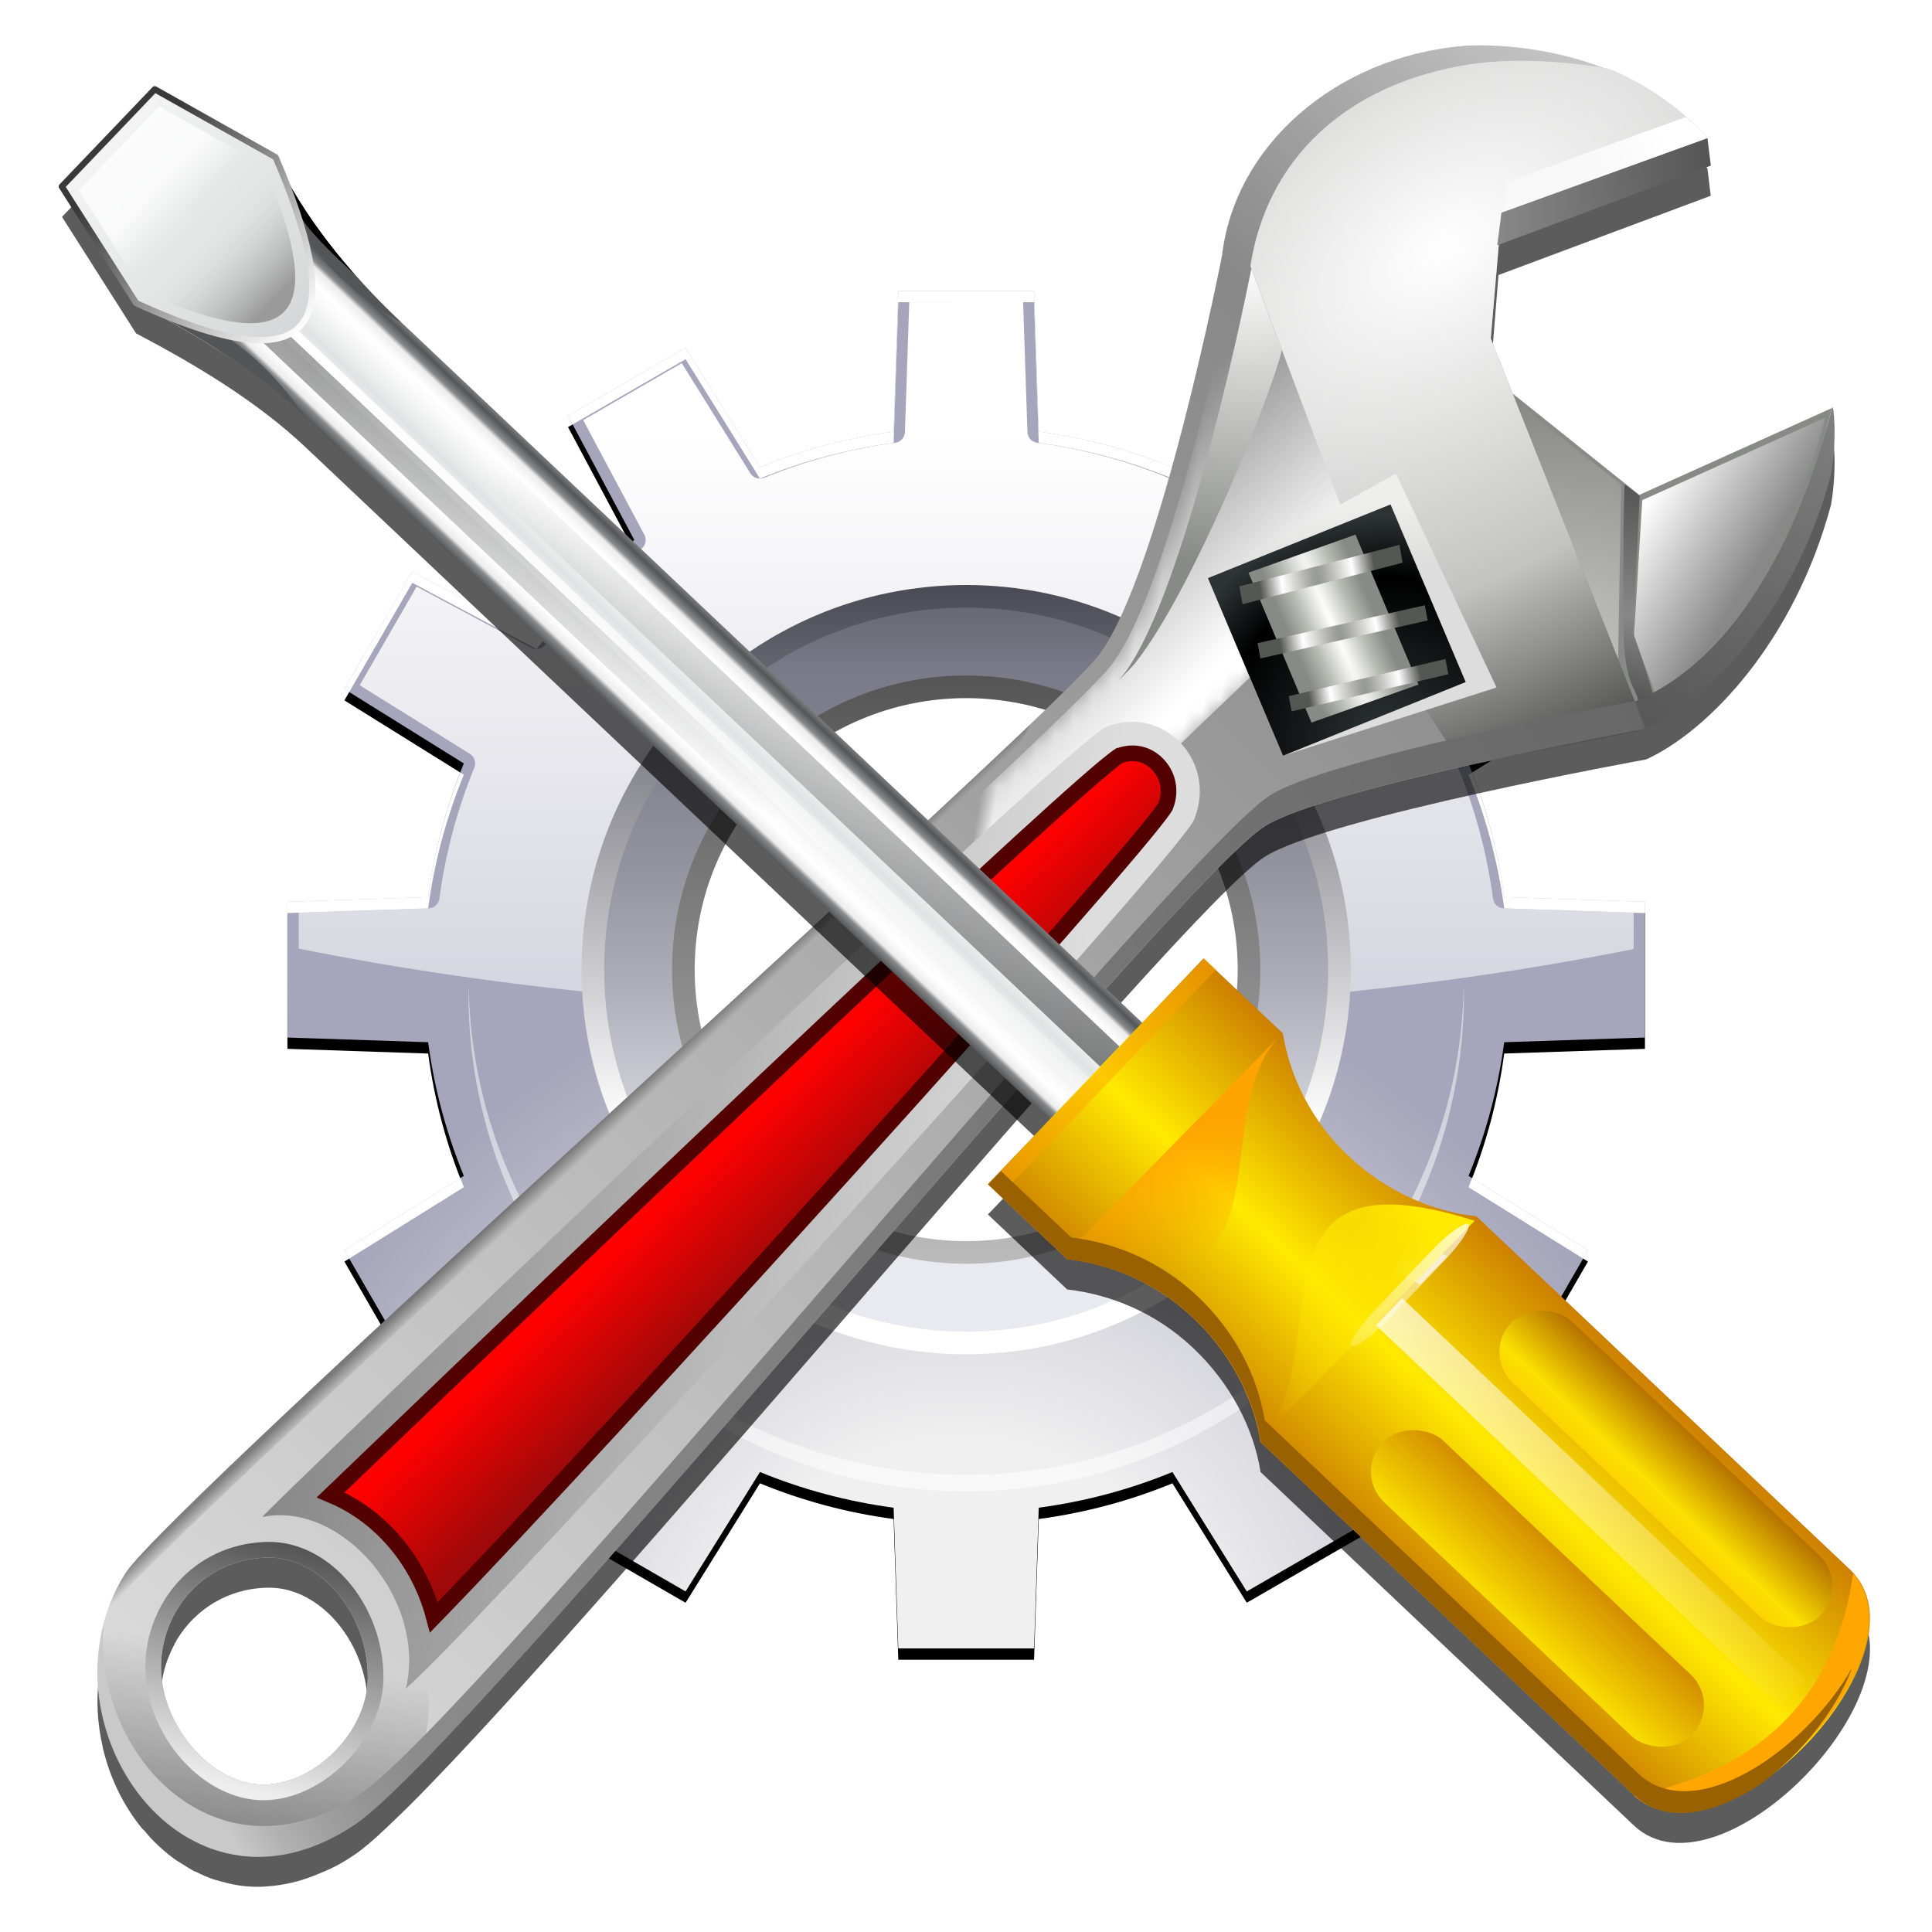 <svg height="256" width="256" xmlns="http://www.w3.org/2000/svg" xmlns:xlink="http://www.w3.org/1999/xlink">
  <defs>
    <filter id="filter2826" height="1.096" width="1.096" x="-.048" y="-.048">
      <feGaussianBlur stdDeviation="2.4"/>
    </filter>
    <radialGradient id="radialGradient2894" cx="205.224" cy="-114.214" gradientUnits="userSpaceOnUse" r="125.171">
      <stop offset=".177" stop-color="#f0f0f0"/>
      <stop offset=".532" stop-color="#a5a5bb"/>
    </radialGradient>
    <linearGradient id="lg1">
      <stop offset="0" stop-color="#fff"/>
      <stop offset="1" stop-color="#fff" stop-opacity="0"/>
    </linearGradient>
    <linearGradient id="linearGradient2896" gradientUnits="userSpaceOnUse" x1="205.714" x2="205.714" xlink:href="#lg1" y1="-225.369" y2="-118"/>
    <linearGradient id="linearGradient2898" gradientUnits="userSpaceOnUse" x1="205.715" x2="205.715" y1="-144.214" y2="-212.214">
      <stop offset=".296" stop-color="#fff"/>
      <stop offset="1" stop-color="#4a4a55"/>
    </linearGradient>
    <linearGradient id="linearGradient2900" gradientUnits="userSpaceOnUse" x1="205.715" x2="205.715" y1="-146.214" y2="-210.214">
      <stop offset=".195" stop-color="#e9e9f0"/>
      <stop offset=".26" stop-color="#dadae2"/>
      <stop offset=".461" stop-color="#b1b1bb"/>
      <stop offset=".644" stop-color="#93939f"/>
      <stop offset=".8" stop-color="#81818e"/>
      <stop offset=".911" stop-color="#7a7a88"/>
      <stop offset="1" stop-color="#696975"/>
    </linearGradient>
    <linearGradient id="linearGradient2902-2" gradientUnits="userSpaceOnUse" x1="205.715" x2="205.715" y1="-152.214" y2="-204.214">
      <stop offset="0" stop-color="#bbb"/>
      <stop offset="1" stop-color="#555"/>
    </linearGradient>
    <filter id="filter12490" height="1.094" width="1.098" x="-.049" y="-.047">
      <feGaussianBlur stdDeviation="2.351"/>
    </filter>
    <linearGradient id="linearGradient11382" gradientTransform="matrix(.97 -.083 -.084 -.972 -104.658 -192.518)" gradientUnits="userSpaceOnUse" x1="258.884" x2="286.16" y1="-326.09" y2="-287.653">
      <stop offset="0" stop-color="#555"/>
      <stop offset=".686" stop-color="#888"/>
    </linearGradient>
    <linearGradient id="linearGradient11384" gradientTransform="matrix(1.022 .18 -.18 1.022 84.84 42.714)" gradientUnits="userSpaceOnUse" x1="92.628" x2="104.532" y1="26.589" y2="31.235">
      <stop offset="0" stop-color="#fff"/>
      <stop offset=".639" stop-color="#888"/>
    </linearGradient>
    <radialGradient id="radialGradient11386" cx="172.123" cy="4.748" gradientTransform="matrix(7.211 -.294 -.236 -5.843 -1071.666 175.125)" gradientUnits="userSpaceOnUse" r="4.697">
      <stop offset="0" stop-color="#fff"/>
      <stop offset="1" stop-color="#3e3e3e"/>
    </radialGradient>
    <linearGradient id="linearGradient11388" gradientTransform="matrix(1.022 .18 -.18 1.022 84.84 42.714)" gradientUnits="userSpaceOnUse" x1="14.921" x2="107.755" y1="124.677" y2="-17.99">
      <stop offset="0" stop-color="#ddd"/>
      <stop offset=".686" stop-color="#888"/>
      <stop offset=".893" stop-color="#ddd"/>
    </linearGradient>
    <linearGradient id="linearGradient11392" gradientTransform="translate(-80)" gradientUnits="userSpaceOnUse" x1="40.528" x2="52.982" xlink:href="#XMLID_4_" y1="55.75" y2="64.646"/>
    <linearGradient id="XMLID_4_" gradientTransform="translate(-80)" gradientUnits="userSpaceOnUse" x1="40.528" x2="52.982" y1="55.75" y2="64.646">
      <stop offset="0" stop-color="#fff" stop-opacity="0"/>
      <stop offset=".893" stop-color="#fff"/>
    </linearGradient>
    <mask id="mask10545" maskUnits="userSpaceOnUse">
      <path d="m-.051 18.554-.796-8.894s8.988-5.178 11.227-6.467c-6.395-3.983-14.034-2.123-14.121-2.1-7.162 1.903-12.167 7.772-12.167 14.129 0 .239.007.479.021.718v.002c0 .357-.363 20.788-3.366 26.896-1.081 2.198-11.148 15.342-22.805 30.562-12.137 15.847-27.242 35.568-28.24 38.04-.541 1.338-.781 2.686-.781 3.995 0 3.786 2.019 7.228 4.596 9.186.4-.701.828-1.443 1.286-2.229-1.823-1.291-3.266-3.318-3.698-5.609-.396-2.096.064-4.303 1.264-6.057 1.171-1.713 2.972-2.871 5.07-3.263 1.626-.303 3.379.13 4.94 1.219.193.135.376.284.558.436 10.748-16.885 29.125-43.768 60.258-85.294-1.872-3.04-3.246-5.27-3.246-5.27z" fill="url(#linearGradient10549)"/>
    </mask>
    <linearGradient id="linearGradient10549" gradientUnits="userSpaceOnUse" x1="-64.279" x2="-55.064" y1="125.786" y2="108.343">
      <stop offset="0"/>
      <stop offset=".893" stop-color="#fff"/>
    </linearGradient>
    <radialGradient id="radialGradient11394" cx="77.004" cy="13.14" gradientTransform="matrix(.363 .532 -.857 .585 144.478 21.356)" gradientUnits="userSpaceOnUse" r="64.406">
      <stop offset="0" stop-color="#fff"/>
      <stop offset=".5" stop-color="#c3c4c2"/>
      <stop offset="1"/>
    </radialGradient>
    <linearGradient id="linearGradient11396" gradientUnits="userSpaceOnUse" x1="77.217" x2="73.449" y1="44.766" y2="30.555">
      <stop offset=".722" stop-color="#ddd"/>
      <stop offset="1" stop-color="#eeeeec"/>
    </linearGradient>
    <radialGradient id="radialGradient11398" cx="78.776" cy="44.608" gradientUnits="userSpaceOnUse" r="14.32">
      <stop offset="0" stop-color="#2e3436"/>
      <stop offset=".722"/>
      <stop offset="1" stop-color="#2e3436"/>
    </radialGradient>
    <radialGradient id="radialGradient11400" cx="92.734" cy="20.431" gradientTransform="matrix(.613 -.292 -5.266 -7.965 125.01 227.992)" gradientUnits="userSpaceOnUse" r="4.145">
      <stop offset="0" stop-color="#fff"/>
      <stop offset=".527" stop-color="#babdb6"/>
      <stop offset="1" stop-color="#888a85"/>
    </radialGradient>
    <linearGradient id="lg2">
      <stop offset="0" stop-color="#888a85"/>
      <stop offset=".621" stop-color="#fff"/>
      <stop offset="1" stop-color="#555753"/>
    </linearGradient>
    <radialGradient id="radialGradient11402" cx="292.492" cy="43.389" gradientTransform="matrix(.498 -.221 -2.937 -8.328 56.261 466.268)" gradientUnits="userSpaceOnUse" r="6.873" xlink:href="#lg2"/>
    <radialGradient id="radialGradient11404" cx="290.843" cy="36.07" gradientTransform="matrix(.489 -.206 -2.591 -7.093 29.692 361.615)" gradientUnits="userSpaceOnUse" r="6.874" xlink:href="#lg2"/>
    <radialGradient id="radialGradient11406" cx="274.566" cy="36.065" gradientTransform="matrix(.523 -.215 -2.627 -7.052 27.423 356.024)" gradientUnits="userSpaceOnUse" r="6.873" xlink:href="#lg2"/>
    <linearGradient id="linearGradient11410" gradientTransform="matrix(1.022 .18 -.18 1.022 84.84 42.714)" gradientUnits="userSpaceOnUse" x1="93.023" x2="93.023" y1="39.387" y2="25.929">
      <stop offset="0" stop-color="#555"/>
      <stop offset=".397" stop-color="#888"/>
      <stop offset="1" stop-color="#555"/>
    </linearGradient>
    <linearGradient id="linearGradient11412" gradientTransform="matrix(1.022 .18 -.18 1.022 84.84 42.714)" gradientUnits="userSpaceOnUse" x1="16.78" x2="67.724" y1="80.697" y2="80.697">
      <stop offset="0" stop-color="#888"/>
      <stop offset=".893" stop-color="#ddd"/>
    </linearGradient>
    <linearGradient id="linearGradient11414" gradientTransform="matrix(1.022 .18 -.18 1.022 84.84 42.714)" gradientUnits="userSpaceOnUse" x1="40.712" x2="48.55" y1="75.172" y2="80.9">
      <stop offset=".213" stop-color="#f00"/>
      <stop offset="1" stop-color="#9f0909"/>
    </linearGradient>
    <radialGradient id="radialGradient11416" cx="64.988" cy="15.943" gradientTransform="matrix(1.022 .18 -.18 1.022 84.84 42.714)" gradientUnits="userSpaceOnUse" r="19.618">
      <stop offset="0" stop-color="#fff"/>
      <stop offset="1" stop-color="#888a85"/>
    </radialGradient>
    <linearGradient id="lg3">
      <stop offset="0"/>
      <stop offset="1" stop-opacity="0"/>
    </linearGradient>
    <linearGradient id="linearGradient11418" gradientTransform="matrix(1.022 .18 -.18 1.022 84.84 42.714)" gradientUnits="userSpaceOnUse" x1="18.777" x2="18.777" xlink:href="#lg3" y1="129.599" y2="114.606"/>
    <linearGradient id="linearGradient11420" gradientTransform="matrix(1.022 .18 -.18 1.022 84.84 42.714)" gradientUnits="userSpaceOnUse" x1="17.509" x2="18.876" y1="123.231" y2="107.209">
      <stop offset="0" stop-color="#eee"/>
      <stop offset="1" stop-color="#535353"/>
    </linearGradient>
    <linearGradient id="linearGradient11422" gradientTransform="matrix(1.022 .18 -.18 1.022 84.84 42.714)" gradientUnits="userSpaceOnUse" x1="31.5" x2="32.348" xlink:href="#lg3" y1="80.044" y2="80.672"/>
    <linearGradient id="linearGradient11424" gradientUnits="userSpaceOnUse" x1="11.918" x2="98.418" y1="119.058" y2="44.058">
      <stop offset="0" stop-color="#c9c9c9"/>
      <stop offset=".023" stop-color="#b2b2b2"/>
      <stop offset=".05" stop-color="#9f9f9f"/>
      <stop offset=".082" stop-color="#929292"/>
      <stop offset=".122" stop-color="#8a8a8a"/>
      <stop offset=".201" stop-color="#888"/>
      <stop offset="1" stop-color="#686868"/>
    </linearGradient>
    <clipPath id="clipPath4092">
      <path d="m59.849 42.398c-2.256 4.589-49.132 63.861-51.075 68.668-4.104 10.152 7.657 22.367 17.215 13.203 6.302-6.042 40.97-68.158 46.14-72.854 3.494-3.174 22.875-10.332 22.875-10.332l-14.08-22.853s-18.2 18.322-21.075 24.168z"/>
    </clipPath>
    <filter id="filter4503" height="1.024" width="1.024" x="-.012" y="-.012">
      <feGaussianBlur stdDeviation=".438"/>
    </filter>
    <linearGradient id="linearGradient11408" gradientTransform="matrix(1.009 -.087 -.084 -.972 -109.57 -192.356)" gradientUnits="userSpaceOnUse" x1="247.602" x2="261.973" y1="-288.608" y2="-288.608">
      <stop offset="0" stop-color="#888"/>
      <stop offset="1" stop-color="#555"/>
    </linearGradient>
    <linearGradient id="linearGradient11390" gradientTransform="matrix(1.022 .18 -.18 1.022 84.84 42.714)" gradientUnits="userSpaceOnUse" x1="77.04" x2="92.612" xlink:href="#XMLID_4_" y1="14.124" y2="4.882"/>
    <filter id="filter11957" height="1.098" width="1.094" x="-.047" y="-.049">
      <feGaussianBlur stdDeviation="2.34"/>
    </filter>
    <linearGradient id="linearGradient6125" gradientTransform="matrix(.792 -.828 .808 .764 64.734 -65.12)" gradientUnits="userSpaceOnUse" spreadMethod="reflect" x1="32.228" x2="35.936" y1="48" y2="48">
      <stop offset="0" stop-color="#535557"/>
      <stop offset=".138" stop-color="#898a8c"/>
      <stop offset=".203" stop-color="#ececec"/>
      <stop offset=".335" stop-color="#fafafa"/>
      <stop offset=".395" stop-color="#fff"/>
      <stop offset=".531" stop-color="#fafafa"/>
      <stop offset=".845" stop-color="#ebecec"/>
      <stop offset="1" stop-color="#e1e2e3"/>
    </linearGradient>
    <linearGradient id="linearGradient6122" gradientTransform="matrix(.65 0 0 1.365 107.758 -124.767)" gradientUnits="userSpaceOnUse" x1="36.46" x2="36.46" xlink:href="#linearGradient3220" y1="89.612" y2="17.51"/>
    <linearGradient id="linearGradient3220" xlink:href="#lg1"/>
    <linearGradient id="linearGradient6119" gradientTransform="matrix(1.114 0 0 1.112 -171.959 -128.891)" gradientUnits="userSpaceOnUse" x1="36.46" x2="39.504" xlink:href="#linearGradient3904" y1="108.283" y2="69.417"/>
    <linearGradient id="linearGradient3904">
      <stop offset="0" stop-color="#141515"/>
      <stop offset="1" stop-color="#535557" stop-opacity="0"/>
    </linearGradient>
    <clipPath id="clipPath3850">
      <path d="m5.684-4c1.084 3.861 2 8 2 12 0 17.928 8 18.508 8 0 0-4 .591-8.446 2-12-1.649-7.286-7.455-20.563-12 0z"/>
    </clipPath>
    <filter id="filter3834" height="1.151" width="1.524" x="-.262" y="-.076">
      <feGaussianBlur stdDeviation=".419"/>
    </filter>
    <filter id="filter3838" height="1.151" width="1.642" x="-.321" y="-.076">
      <feGaussianBlur stdDeviation=".419"/>
    </filter>
    <linearGradient id="linearGradient6112" gradientTransform="matrix(1.114 0 0 1.112 92.96 2.62)" gradientUnits="userSpaceOnUse" x1="38.828" x2="36.46" xlink:href="#linearGradient3904" y1="104.492" y2="17.51"/>
    <linearGradient id="linearGradient3943" gradientTransform="matrix(.77 -.805 .808 .764 65.806 -65.864)" gradientUnits="userSpaceOnUse" x1="34.165" x2="34.165" y1="4.863" y2="-14.006">
      <stop offset="0" stop-color="#d3d6d6"/>
      <stop offset="1" stop-color="#f7f7f7"/>
    </linearGradient>
    <linearGradient id="linearGradient6517" gradientTransform="matrix(.77 -.805 .808 .764 65.806 -65.864)" gradientUnits="userSpaceOnUse" x1="38.074" x2="38.074" y1="4.27" y2="-10.423">
      <stop offset="0" stop-color="#fff"/>
      <stop offset="1" stop-color="#393939"/>
    </linearGradient>
    <linearGradient id="linearGradient4190" gradientTransform="matrix(.894 -.935 .938 .887 44.053 -77.536)" gradientUnits="userSpaceOnUse" spreadMethod="reflect" x1="36" x2="28" xlink:href="#linearGradient2575-3" y1="100" y2="100"/>
    <linearGradient id="linearGradient2575-3" gradientUnits="userSpaceOnUse" x1="28" x2="28" y1="57.5" y2="0">
      <stop offset="0" stop-color="#ffea00"/>
      <stop offset="1" stop-color="#cd8000"/>
    </linearGradient>
    <clipPath id="clipPath4242">
      <path d="m-4 77.788v5.593c1.354 1.798 2.255 4.14 2.255 6.764 0 2.653-.874 5.09-2.255 6.894v26.357c0 6.117 16 6.157 16 0v-26.357c-1.381-1.805-2.255-4.241-2.255-6.894 0-2.624.901-4.966 2.255-6.764v-5.593z"/>
    </clipPath>
    <filter id="filter4238" height="1.225" width="1.15" x="-.075" y="-.112">
      <feGaussianBlur stdDeviation="1.124"/>
    </filter>
    <linearGradient id="linearGradient4346" gradientTransform="matrix(.666 -.697 .7 .662 76.177 -111.978)" gradientUnits="userSpaceOnUse" x1="5.193" x2="5.135" xlink:href="#linearGradient3220" y1="103.954" y2="115.656"/>
    <linearGradient id="linearGradient4342" gradientUnits="userSpaceOnUse" x1="5.229" x2="4.875" xlink:href="#linearGradient3220" y1="131.854" y2="128.862"/>
    <filter id="filter4404" height="1.291" width="1.23" x="-.115" y="-.146">
      <feGaussianBlur stdDeviation=".152"/>
    </filter>
    <radialGradient id="radialGradient4440" cx="4.749" cy="132.252" gradientTransform="matrix(.965 0 0 .379 132.695 53.693)" gradientUnits="userSpaceOnUse" r="5.322" xlink:href="#linearGradient3220"/>
    <linearGradient id="linearGradient4471" gradientUnits="userSpaceOnUse" x1="79.887" x2="82.301" y1="73.662" y2="82.671">
      <stop offset="0" stop-color="#ffa300"/>
      <stop offset="1" stop-color="#ffa300" stop-opacity="0"/>
    </linearGradient>
    <filter id="filter4501" height="1.149" width="1.157" x="-.079" y="-.074">
      <feGaussianBlur stdDeviation=".487"/>
    </filter>
    <linearGradient id="linearGradient4515" gradientUnits="userSpaceOnUse" x1="75.586" x2="89.453" y1="85.084" y2="79.224">
      <stop offset="0" stop-color="#ffe900"/>
      <stop offset="1" stop-color="#ffe900" stop-opacity="0"/>
    </linearGradient>
    <linearGradient id="linearGradient4525" gradientTransform="matrix(1.049 0 0 1.047 64.119 10.711)" gradientUnits="userSpaceOnUse" x1="58.557" x2="63.943" xlink:href="#linearGradient2575-3" y1="107.767" y2="107.767"/>
    <linearGradient id="linearGradient4537" gradientUnits="userSpaceOnUse" x1="9.303" x2="-5.854" xlink:href="#linearGradient3220" y1="133.252" y2="130.593"/>
    <filter id="filter4551" height="1.673" width="1.064" x="-.032" y="-.337">
      <feGaussianBlur stdDeviation=".155"/>
    </filter>
    <clipPath id="clipPath4588">
      <path d="m13.038 82.093 5.304 5.304c2.989.421 6.065 1.788 8.553 4.276 2.516 2.516 3.998 5.655 4.399 8.676l24.995 24.995c5.801 5.801 21.012-9.334 15.173-15.173l-24.995-24.995c-3.021-.401-6.16-1.884-8.676-4.399-2.488-2.488-3.855-5.564-4.276-8.553l-5.304-5.304z"/>
    </clipPath>
    <filter id="filter4584" height="1.113" width="1.088" x="-.044" y="-.056">
      <feGaussianBlur stdDeviation="1.083"/>
    </filter>
    <radialGradient id="radialGradient4602" cx="4.749" cy="132.252" gradientTransform="matrix(.965 0 0 .379 133.228 28.956)" gradientUnits="userSpaceOnUse" r="5.322" xlink:href="#linearGradient3220"/>
    <clipPath id="clipPath4632">
      <rect filter="url(#filter4626)" height="3.742" rx="0" width="13.334" x="-2.926" y="130.973"/>
    </clipPath>
    <filter id="filter4626" height="2.196" width="1.258" x="-.129" y="-.598">
      <feGaussianBlur stdDeviation=".425"/>
    </filter>
    <linearGradient id="linearGradient6930" gradientTransform="matrix(1.164 -.03 .028 1.158 76.791 -110.03)" gradientUnits="userSpaceOnUse" x1="8.383" x2="15.022" y1="8.32" y2="14.959">
      <stop offset="0" stop-color="#fff" stop-opacity=".739"/>
      <stop offset=".25" stop-color="#fff" stop-opacity="0"/>
      <stop offset=".5" stop-color="#ccc" stop-opacity="0"/>
      <stop offset="1" stop-color="#9a9a9a"/>
    </linearGradient>
    <linearGradient id="linearGradient7698" gradientTransform="matrix(1.049 0 0 1.047 75.714 11.392)" gradientUnits="userSpaceOnUse" x1="58.557" x2="63.943" y1="107.767" y2="107.767">
      <stop offset="0" stop-color="#ffd700"/>
      <stop offset=".252" stop-color="#ffea00"/>
      <stop offset="1" stop-color="#b06d00"/>
    </linearGradient>
    <linearGradient id="linearGradient4338" gradientTransform="matrix(.965 0 0 .963 130.227 2.689)" gradientUnits="userSpaceOnUse" x1="5.193" x2="5.193" xlink:href="#linearGradient3220" y1="88.987" y2="145.649"/>
  </defs>
  <g transform="matrix(1.499 0 0 1.499 -180.342 395.626)">
    <path d="m265.715-171.212v-12.002l-12.439-.415c-.552-4.127-1.622-8.089-3.153-11.816l10.555-6.572-6-10.394-10.981 5.861c-2.503-3.236-5.408-6.142-8.645-8.645l5.861-10.981-10.393-5.999-6.572 10.555c-3.728-1.532-7.689-2.603-11.817-3.155l-.416-12.439h-12l-.415 12.439c-4.128.552-8.09 1.623-11.817 3.154l-6.572-10.554-10.393 6 5.861 10.981c-3.236 2.503-6.142 5.409-8.646 8.646l-10.981-5.861-6 10.392 10.556 6.573c-1.532 3.727-2.603 7.689-3.154 11.817l-12.439.413-.001 12 12.44.415c.552 4.128 1.623 8.09 3.154 11.817l-10.555 6.573 5.999 10.393 10.983-5.862c2.503 3.236 5.409 6.143 8.646 8.646l-5.862 10.982 10.392 6 6.573-10.557c3.727 1.531 7.689 2.603 11.817 3.154l.414 12.439h12l.415-12.439c4.128-.552 8.09-1.622 11.816-3.154l6.572 10.556 10.393-6-5.861-10.983c3.235-2.503 6.142-5.409 8.645-8.645l10.981 5.861 6.001-10.393-10.556-6.572c1.531-3.727 2.603-7.688 3.154-11.816zm-60 23.998c-16.542 0-30-13.458-30-30s13.458-30 30-30 30 13.458 30 30-13.458 30-30 30z" filter="url(#filter2826)"/>
    <path d="m265.715-172.212v-12.002l-12.439-.415c-.552-4.127-1.622-8.089-3.153-11.816l10.555-6.572-6-10.394-10.981 5.861c-2.503-3.236-5.408-6.142-8.645-8.645l5.861-10.981-10.393-5.999-6.572 10.555c-3.728-1.532-7.689-2.603-11.817-3.155l-.416-12.439h-12l-.415 12.439c-4.128.552-8.09 1.623-11.817 3.154l-6.572-10.554-10.393 6 5.861 10.981c-3.236 2.503-6.142 5.409-8.646 8.646l-10.981-5.861-6 10.392 10.556 6.573c-1.532 3.727-2.603 7.689-3.154 11.817l-12.439.413-.001 12 12.44.415c.552 4.128 1.623 8.09 3.154 11.817l-10.555 6.573 5.999 10.393 10.983-5.862c2.503 3.236 5.409 6.143 8.646 8.646l-5.862 10.982 10.392 6 6.573-10.557c3.727 1.531 7.689 2.603 11.817 3.154l.414 12.439h12l.415-12.439c4.128-.552 8.09-1.622 11.816-3.154l6.572 10.556 10.393-6-5.861-10.983c3.235-2.503 6.142-5.409 8.645-8.645l10.981 5.861 6.001-10.393-10.556-6.572c1.531-3.727 2.603-7.688 3.154-11.816zm-60 23.998c-16.542 0-30-13.458-30-30s13.458-30 30-30 30 13.458 30 30-13.458 30-30 30z" fill="url(#radialGradient2894)"/>
    <path d="m200.682-237.214c-.055 1.645-.382 11.473-.382 11.473-.016.488-.383.893-.867.958-3.989.533-7.881 1.572-11.569 3.088-.452.186-.972.018-1.229-.396 0 0-5.191-8.338-6.061-9.734-1.292.746-7.425 4.287-8.717 5.033.775 1.452 5.406 10.128 5.406 10.128.08.149.118.311.118.47 0 .301-.136.597-.388.792-3.167 2.45-6.016 5.299-8.466 8.466-.298.386-.832.5-1.262.271 0 0-8.677-4.631-10.128-5.406-.746 1.292-4.287 7.425-5.033 8.717 1.396.87 9.734 6.061 9.734 6.061.301.188.472.513.472.85 0 .127-.024.256-.075.38-1.517 3.689-2.556 7.582-3.088 11.569-.064.484-.47.851-.958.867 0 0-9.828.328-11.473.382v3.171c8.88 1.789 18.332 3.162 28.128 4.095-.06-1.024-.129-2.235-.129-2.235 0-17.093 13.907-31 31-31 17.094 0 31 13.907 31 31 0 0-.07 1.223-.129 2.251 9.789-.925 19.24-2.292 28.129-4.074 0-.887 0-2.208 0-3.209-1.645-.055-11.473-.382-11.473-.382-.488-.016-.894-.383-.958-.867-.533-3.988-1.572-7.88-3.087-11.568-.051-.124-.075-.252-.075-.379 0-.337.171-.662.472-.85 0 0 8.337-5.191 9.733-6.061-.746-1.292-4.287-7.426-5.033-8.718-1.451.774-10.128 5.406-10.128 5.406-.43.229-.963.115-1.262-.271-2.45-3.168-5.299-6.017-8.465-8.466-.253-.195-.389-.49-.389-.792 0-.16.038-.321.118-.47 0 0 4.631-8.676 5.405-10.128-1.292-.746-7.425-4.288-8.717-5.034-.87 1.396-6.062 9.734-6.062 9.734-.258.414-.777.582-1.229.396-3.689-1.516-7.582-2.555-11.57-3.088-.483-.065-.851-.47-.866-.958 0 0-.328-9.828-.383-11.473-1.49.001-8.572.001-10.064.001z" fill="url(#linearGradient2896)"/>
    <path d="m205.715-212.214c-18.777 0-34 15.223-34 34 0 18.778 15.223 34 34 34 18.778 0 34-15.222 34-34 0-18.777-15.222-34-34-34zm0 59c-13.785 0-25-11.215-25-25s11.215-25 25-25 25 11.215 25 25-11.215 25-25 25z" fill="url(#linearGradient2898)"/>
    <path d="m205.715-210.214c-17.645 0-32 14.355-32 32s14.355 32 32 32 32-14.355 32-32-14.355-32-32-32zm0 57c-13.785 0-25-11.215-25-25s11.215-25 25-25 25 11.215 25 25-11.215 25-25 25z" fill="url(#linearGradient2900)"/>
    <path d="m205.715-204.214c-14.336 0-26 11.664-26 26 0 14.337 11.664 26 26 26 14.337 0 26-11.663 26-26 0-14.336-11.663-26-26-26zm0 50c-13.233 0-24-10.767-24-24s10.767-24 24-24 24 10.767 24 24-10.767 24-24 24z" fill="url(#linearGradient2902-2)"/>
    <path d="m161.006-159.793-10.253 6.384.425.735 10.131-6.308c-.11-.266-.199-.543-.303-.811z" fill="#fff"/>
    <path d="m180.911-232.175 6.572 10.555c3.727-1.532 7.689-2.603 11.817-3.154l.415-12.44h12l.415 12.439c4.128.552 8.09 1.623 11.817 3.155l6.572-10.555 9.984 5.766.408-.765-10.391-6.001-6.572 10.555c-3.728-1.532-7.689-2.603-11.817-3.155l-.416-12.439h-12l-.415 12.439c-4.128.552-8.09 1.623-11.817 3.154l-6.572-10.554-10.393 6 .408.765z" fill="#fff"/>
    <path d="m235.421-215.887-.37.694c3.236 2.503 6.142 5.409 8.645 8.645l10.981-5.861 5.575 9.658.425-.265-6-10.394-10.981 5.861c-2.406-3.108-5.19-5.903-8.275-8.338z" fill="#fff"/>
    <path d="m176.01-139.539-5.491 10.288.408.235 5.454-10.218c-.127-.097-.245-.207-.371-.305z" fill="#fff"/>
    <path d="m249.696-176.83c-.394 23.923-19.966 43.267-43.981 43.267-24.016 0-43.587-19.344-43.981-43.267-.004.244-.019.487-.019.732 0 24.262 19.738 44 44 44s44-19.738 44-44c0-.245-.015-.488-.019-.732z" fill="#fff" opacity=".5"/>
    <path d="m253.276-184.628c-.513-3.833-1.489-7.514-2.85-11.005l-.304.189c1.531 3.727 2.602 7.688 3.153 11.816l12.44.414v-1z" fill="#fff"/>
    <path d="m250.121-158.982 10.131 6.308.425-.735-10.252-6.384c-.106.268-.194.545-.304.811z" fill="#fff"/>
    <path d="m156.753-212.41 10.981 5.861c2.503-3.236 5.409-6.142 8.646-8.646l-.371-.694c-3.084 2.435-5.87 5.23-8.275 8.339l-10.981-5.861-6 10.392.425.265z" fill="#fff"/>
    <path d="m235.05-139.234 5.453 10.217.408-.235-5.491-10.287c-.125.098-.243.208-.37.305z" fill="#fff"/>
    <path d="m145.715-183.214 12.439-.415c.551-4.128 1.623-8.09 3.154-11.817l-.303-.189c-1.361 3.491-2.339 7.173-2.851 11.006l-12.439.415-.001 12z" fill="#fff"/>
  </g>
  <g transform="matrix(2 0 0 2 -131.041 -107.017)">
    <path d="m162.985 58.511c-.287.009-.46.03-.469.031-8.498.723-15.189 6.619-16.031 13.906-.006.033-4.101 20.92-8.094 26.375-3.133 4.282-61.741 56.407-64.594 60.969-1.847 2.953-2.189 6.366-1.469 9.469.002.01-.002.021 0 .031.466 1.985 1.353 3.826 2.594 5.344.065.08.152.14.219.219.113.132.225.28.344.406.162.173.328.338.5.5.317.298.654.587 1 .844.041.031.083.064.125.094.162.116.332.206.5.312.255.162.513.331.781.469.03.015.064.016.094.031.195.098.392.197.594.281.104.043.207.085.312.125.086.032.163.064.25.094.143.049.292.083.438.125.55.159 1.133.29 1.719.344.345.031.707.04 1.062.031.149-.004.287-.02.438-.031.526-.038 1.049-.12 1.594-.25.123-.029.251-.06.375-.094.197-.054.395-.121.594-.188.346-.116.68-.25 1.031-.406.141-.063.295-.118.438-.188.204-.1.419-.198.625-.312.071-.04.147-.084.219-.125.28-.162.561-.342.844-.531.23-.154.511-.376.812-.625.205-.169.452-.383.688-.594.312-.28.731-.684 1.094-1.031.311-.298.654-.624 1-.969.007-.012.024-.019.031-.031 13.271-13.226 51.195-59.411 56.688-62.875 4.144-2.613 25.25-6.438 25.25-6.438 4.157-1.897 9.843-7.867 12.25-16.875.416-2.36.169-4.841.062-4.406l-12.781 5.75-8.375-6.719-1.438-3.656.5-6.188 14.062-5.25-.219-1.812c-5.452-6.069-13.646-6.222-15.656-6.156zm-79.656 100.187c3.435-.032 6.588 3.708 6.562 7.969-.021 3.524-3.439 7.031-6.875 7.062-3.436.033-6.765-3.821-6.812-7.688-.003-.232-.019-.488 0-.719.019-.23.053-.461.094-.688.122-.68.353-1.32.656-1.938.101-.206.193-.398.312-.594 1.2-1.958 3.348-3.38 6.062-3.406z" filter="url(#filter12490)" opacity=".8"/>
    <path d="m172.7 98.552c3.938-.615 11.819-8.247 14.197-18.013.106-.434.349 2.057-.067 4.417-2.407 9.008-8.106 14.966-12.262 16.863z" fill="url(#linearGradient11382)" stroke-width="1.038"/>
    <path d="m186.897 80.539-12.772 5.759-8.387-6.717c-.946 1.38-.427 21.59 4.125 21.32 8.332-.495 14.217-9.269 17.035-20.362z" fill="#888a85" stroke-width="1.038"/>
    <path d="m174.324 86.646-.55 9.063 1.372 3.626c2.261-1.241 4.265-3.161 5.993-5.587 2.302-3.44 4.087-7.782 5.302-12.564z" fill="url(#linearGradient11384)" stroke-width="1.038"/>
    <path d="m166.466 80.527c-.004.005-.025.024-.028.031-.007.012-.021.045-.028.06-.9 2.032-1.08 20.743 3.382 20.478.987-.059 1.955-.235 2.872-.516l.264-14.96z" fill="url(#radialGradient11386)" opacity=".514" stroke-width="1.038"/>
    <path d="m162.519 56.544c-8.498.723-15.194 6.609-16.036 13.897-.006.033-4.102 20.929-8.095 26.384-3.133 4.282-61.736 56.396-64.589 60.958-6.025 9.634 3.798 24.235 15.221 16.594 7.531-5.038 54.166-62.258 60.297-66.125 4.144-2.613 25.248-6.434 25.248-6.434l-10.277-25.889.711-8.326 13.643-4.947c-6.231-6.936-16.057-6.117-16.124-6.111zm-79.202 100.158c3.435-.032 6.596 3.707 6.57 7.968-.021 3.524-3.446 7.039-6.882 7.071-3.436.033-6.767-3.842-6.815-7.708-.045-3.715 2.785-7.287 7.127-7.33z" fill="url(#linearGradient11388)" stroke-width="1.038"/>
    <path d="m-.051 18.554-.796-8.894s8.988-5.178 11.227-6.467c-6.395-3.983-14.034-2.123-14.121-2.1-7.162 1.903-12.167 7.772-12.167 14.129 0 .239.007.479.021.718v.002c0 .357-.363 20.788-3.366 26.896-1.081 2.198-11.148 15.342-22.805 30.562-12.137 15.847-27.242 35.568-28.24 38.04-.541 1.338-.781 2.686-.781 3.995 0 3.786 2.019 7.228 4.596 9.186.4-.701.828-1.443 1.286-2.229-1.823-1.291-3.266-3.318-3.698-5.609-.396-2.096.064-4.303 1.264-6.057 1.171-1.713 2.972-2.871 5.07-3.263 1.626-.303 3.379.13 4.94 1.219.193.135.376.284.558.436 10.748-16.885 29.125-43.768 60.258-85.294-1.872-3.04-3.246-5.27-3.246-5.27z" fill="url(#linearGradient11392)" mask="url(#mask10545)" transform="matrix(1.022 .18 -.18 1.022 166.628 57.135)"/>
    <path d="m164.289 75.929.711-8.326 13.643-4.947c-1.704-1.935-3.929-3.511-6.491-4.581-3.256-.596-6.668-.696-9.176-.316-8.379 1.271-13.543 6.388-14.615 13.38l6.304 16.746 3.048-1.232 4.439 12.188-2.511 1.142 2.784 4.312 12.142-2.476z" fill="url(#radialGradient11394)" stroke-width="1.038"/>
    <polygon fill="url(#linearGradient11396)" points="72.511 46.783 65.82 36.446 76.487 27.791 85.179 40.128" transform="matrix(1.022 .18 -.18 1.022 84.84 42.714)"/>
    <polygon fill="url(#radialGradient11398)" points="72.511 46.783 65.82 36.446 76.487 29.791 83.179 40.128" transform="matrix(1.022 .18 -.18 1.022 84.84 42.714)"/>
    <polygon fill="url(#radialGradient11400)" points="73.932 44.384 68.311 35.653 74.616 32.078 80.237 40.809" transform="matrix(1.022 .18 -.18 1.022 84.84 42.714)"/>
    <polygon fill="url(#radialGradient11402)" points="68.284 37.705 67.891 36.615 77.497 32.233 77.891 33.323" transform="matrix(1.022 .18 -.18 1.022 84.84 42.714)"/>
    <polygon fill="url(#radialGradient11404)" points="72.56 43.9 72.212 42.972 81.653 38.899 82.001 39.827" transform="matrix(1.022 .18 -.18 1.022 84.84 42.714)"/>
    <polygon fill="url(#radialGradient11406)" points="70.015 40.914 69.661 39.991 79.757 35.751 80.11 36.673" transform="matrix(1.022 .18 -.18 1.022 84.84 42.714)"/>
    <path d="m173.166 85.606c-.091.268-.119 8.437-.085 8.728-.081 4.482.893 4.8.966 5.607.819-.292.254.093.998-.354-.052-.395-.956-3.172-1.336-4.171.133-2.225.411-8.47.445-9.062-.378-.301-.523-.419-.988-.747z" fill="url(#linearGradient11410)" stroke-width="1.038"/>
    <path d="m82.906 154.012c5.259-1.076 10.905 5.483 9.507 11.353 4.044-3.29 51.175-55.007 52.217-57.553 1.594-3.898-2.093-7.662-5.819-6.143-2.599 1.058-56.247 52.413-55.905 52.343z" fill="url(#linearGradient11412)" stroke-width="1.038"/>
    <path d="m139.664 103.582c-2.977 1.959-31.691 29.228-52.239 48.966 1.335.555 2.617 1.4 3.739 2.558 1.554 1.603 2.57 3.543 3.101 5.554 11.288-11.611 46.359-50.332 48.466-53.708.071-.186.13-.372.163-.557.15-.85-.098-1.674-.712-2.287-.682-.682-1.618-.864-2.517-.526z" fill="url(#linearGradient11414)" stroke="#530000" stroke-width="1.038"/>
    <path d="m148.427 71.314c-.653 3.257-4.427 21.359-8.363 26.737-.105.144-.268.337-.463.557.538-.518.931-.922 1.133-1.177 3.716-4.678 8.919-17.454 9.718-20.736z" fill="url(#radialGradient11416)" stroke-width="1.038"/>
    <path d="m92.604 171.177c.842-1.44 1.338-3.031 1.327-4.633-.02-3.328-1.516-6.695-3.999-9.011-1.973-1.84-4.378-2.857-6.773-2.864-3.089-.007-5.933 1.079-8.008 3.059-1.818 1.735-2.933 4.051-3.174 6.49-.023 8.326 8.005 16.206 17.044 10.16.791-.528 2.019-1.64 3.582-3.2zm-9.599.563c-3.436.033-6.767-3.842-6.815-7.708-.046-3.717 2.784-7.289 7.127-7.33 3.435-.032 6.596 3.707 6.57 7.968-.021 3.524-3.446 7.039-6.882 7.071z" fill="url(#linearGradient11418)" opacity=".5" stroke-width="1.038"/>
    <path d="m90.925 164.675c.016-2.552-1.026-5.121-2.786-6.876-1.399-1.394-3.114-2.152-4.831-2.136-2.216.022-4.264.881-5.771 2.42-1.542 1.575-2.411 3.748-2.384 5.961.056 4.528 3.876 8.772 7.862 8.734 3.967-.037 7.885-4.05 7.91-8.103zm-7.92 7.065c-3.436.033-6.767-3.842-6.815-7.708-.046-3.717 2.784-7.289 7.127-7.33 3.435-.032 6.596 3.707 6.57 7.968-.021 3.524-3.446 7.039-6.882 7.071z" fill="url(#linearGradient11420)" stroke-width="1.038"/>
    <path d="m132.712 103.325c.355-.487.712-1.107 1.065-1.828-14.514 13.874-57.543 52.393-59.977 56.285-.474.758-.839 1.547-1.124 2.355 6.642-7.623 57.217-52.939 60.035-56.812z" fill="url(#linearGradient11422)" opacity=".4" stroke-width="1.038"/>
    <path clip-path="url(#clipPath4092)" d="m72.13 49.416c-5.17 4.696-39.838 66.812-46.14 72.854-7.9 7.574-17.295.543-18.004-7.856-.779 9.204 9.482 18.026 18.004 9.856 6.302-6.042 40.97-68.158 46.14-72.854 3.494-3.174 22.875-10.332 22.875-10.332l-1.001-1.625c-3.999 1.506-18.857 7.215-21.874 9.957z" fill="url(#linearGradient11424)" filter="url(#filter4503)" transform="matrix(1.022 .18 -.18 1.022 84.84 42.714)"/>
    <path d="m165 67.603 13.643-4.947.224 1.824-14.154 5.282z" fill="url(#linearGradient11408)" stroke-width="1.038"/>
    <path d="m165.191 67.533 13.452-4.878c-.458-.51-.939-.965-1.43-1.394l-11.853 4.298z" fill="url(#linearGradient11390)" stroke-width="1.038"/>
  </g>
  <g transform="matrix(2 0 0 2 -153.291 226.331)">
    <path d="m86.91-105.266-6.156 6.469 4.906 7.719c3.955 2.077 8.017 4.506 11.25 7.562l49.25 46.562-4.062 4.25 5.25 4.969c2.898.329 5.881 1.547 8.344 3.875 2.49 2.354 4.01 5.326 4.469 8.219l24.719 23.406c5.741 5.427 20.091-9.506 14.312-14.969l-24.75-23.375c-2.928-.309-5.979-1.677-8.469-4.031-2.462-2.328-3.867-5.232-4.344-8.094l-5.25-4.969-4.062 4.25-49.25-46.562c-3.233-3.056-6.368-6.899-8.156-10.75z" filter="url(#filter11957)" opacity=".8"/>
    <path d="m80.741-100.808 4.927 7.724c3.955 2.077 8.006 4.502 11.239 7.558l84.333 79.724 6.159-6.444-84.333-79.724c-3.233-3.056-6.372-6.929-8.16-10.78l-8.006-4.502z" fill="url(#linearGradient6125)"/>
    <rect fill="url(#linearGradient6122)" height="95.019" transform="matrix(.691 -.723 -.727 -.687 0 0)" width="1.077" x="131.455" y="-100.858"/>
    <rect fill="url(#linearGradient6119)" height="61.158" opacity=".386" transform="matrix(-.691 .723 -.727 -.687 0 0)" width="1.545" x="-131.901" y="-64.834"/>
    <g clip-path="url(#clipPath3850)" transform="matrix(.77 -.805 .808 .764 84.526 -85.45)">
      <path d="m4.297-4.129h1.367c2.656 3.815 2.935 7.97 1.953 12.305l-2.637.977z" fill="#535557" fill-rule="evenodd" filter="url(#filter3834)"/>
      <path d="m18.977-4.129h-1.367c-2.656 3.815-2.935 7.97-1.953 12.305l2.637.977z" fill="#535557" fill-rule="evenodd" filter="url(#filter3838)"/>
      <path d="m18.977-4.129-.746.069c-2.114 2.732-2.488 3-2.367 8.99l2.43 4.222z" fill-rule="evenodd" filter="url(#filter3838)"/>
    </g>
    <rect fill="url(#linearGradient6112)" height="105.012" transform="matrix(.691 -.723 .727 .687 0 0)" width="1.846" x="133.582" y="22.102"/>
    <path d="m80.741-100.808 4.927 7.724c13.052 5.985 13.55.366 9.238-9.665l-8.006-4.502z" style="stroke-width:.412;stroke-linecap:round;stroke-linejoin:round;stroke-dashoffset:1.088;fill:url(#linearGradient3943);stroke:url(#linearGradient6517)"/>
    <path d="m142.084-34.707 5.249 4.963c2.898.329 5.901 1.565 8.364 3.892 2.49 2.354 3.996 5.333 4.455 8.226l24.736 23.384c5.741 5.427 20.08-9.5 14.301-14.963l-24.736-23.384c-2.928-.309-5.996-1.654-8.486-4.008-2.462-2.328-3.856-5.249-4.333-8.11l-5.249-4.963z" fill="url(#linearGradient4190)"/>
    <path clip-path="url(#clipPath4242)" d="m-8 120c9.746 10.076 18.003 6.893 24 0l-4 16-28-8-4-16z" fill="#ffa700" fill-rule="evenodd" filter="url(#filter4238)" transform="matrix(.894 -.935 .938 .887 72.656 -107.462)"/>
    <rect fill="#ffa500" height="1.072" opacity=".487" transform="matrix(.691 -.723 .727 .687 0 0)" width="20.698" x="122.831" y="78.759"/>
    <path d="m150.985-43.951 2.753-2.88 5.12 4.841c-.127.572-.208 1.151.542 1.873l-2.353 2.87c-.688-.429-1.064-.992-.874-1.798z" fill="url(#linearGradient4346)" opacity=".839"/>
    <path d="m4.671 129.882 2.61-.382c-.035.871-.023 1.301.562 2.511h-2.717c-.33-1.176-.524-1.515-.456-2.129z" fill="url(#linearGradient4342)" filter="url(#filter4404)" opacity=".745" transform="matrix(.666 -.697 .7 .662 74.911 -111.878)"/>
    <rect fill="url(#radialGradient4440)" height=".376" transform="matrix(.691 -.723 .727 .687 0 0)" width="10.268" x="132.143" y="103.68"/>
    <path d="m83.598 68.531-14.844 14.453c16.066 5.593 9.579-8.655 14.844-14.453z" fill="url(#linearGradient4471)" fill-rule="evenodd" filter="url(#filter4501)" transform="matrix(.966 -.025 .024 .961 78.869 -108.136)"/>
    <path d="m87.598 72.531-14.844 14.453c16.066 5.593 9.579-8.655 14.844-14.453z" fill="url(#linearGradient4515)" fill-rule="evenodd" filter="url(#filter4501)" transform="matrix(-.966 .025 -.024 -.961 246.718 49.488)"/>
    <rect fill="url(#linearGradient4525)" height="28.195" opacity=".839" rx="2.824" ry="2.82" transform="matrix(.691 -.723 .727 .687 0 0)" width="5.649" x="125.529" y="109.442"/>
    <rect fill="url(#linearGradient4537)" filter="url(#filter4551)" height="1.105" opacity=".839" rx="2.928" ry=".558" transform="matrix(.666 -.697 .7 .662 74.911 -111.878)" width="11.601" x="-1.193" y="130.973"/>
    <path clip-path="url(#clipPath4588)" d="m13.831 81.094-1.5 1.5 5.312 5.312c2.989.421 6.074 1.793 8.562 4.281 2.516 2.516 3.974 5.635 4.375 8.656l25 25c4.211 4.211 13.366-2.618 15.844-8.906-3.366 5.606-11.08 10.67-14.844 6.906l-25-25c-.401-3.021-1.859-6.14-4.375-8.656-2.488-2.488-5.573-3.86-8.562-4.281z" fill="#996100" filter="url(#filter4584)" transform="matrix(.966 -.025 .024 .961 127.555 -113.262)"/>
    <rect fill="url(#radialGradient4602)" height=".376" opacity=".577" transform="matrix(.691 -.723 .727 .687 0 0)" width="10.268" x="132.676" y="78.943"/>
    <rect clip-path="url(#clipPath4632)" fill="url(#linearGradient4537)" filter="url(#filter4626)" height="4.053" opacity=".577" rx="0" transform="matrix(.666 -.697 .7 .662 57.842 -129.039)" width="12.602" x="-1.193" y="129.592"/>
    <rect clip-path="url(#clipPath4632)" fill="url(#linearGradient4537)" filter="url(#filter4626)" height="1.705" opacity=".577" rx="0" transform="matrix(.666 -.697 .7 .662 57.743 -129.132)" width="7.907" x="3.157" y="130.075"/>
    <path d="m81.862-100.549 4.259 6.676c11.282 5.174 11.713.317 7.985-8.355l-6.92-3.891z" fill="url(#linearGradient6930)"/>
    <rect fill="url(#linearGradient7698)" height="28.195" opacity=".839" rx="2.824" ry="2.82" transform="matrix(.691 -.723 .727 .687 0 0)" width="5.649" x="137.124" y="110.123"/>
    <rect fill="url(#linearGradient4338)" height="36.766" opacity=".951" transform="matrix(.691 -.723 .727 .687 0 0)" width="2.492" x="133.677" y="103.773"/>
  </g>
</svg>

